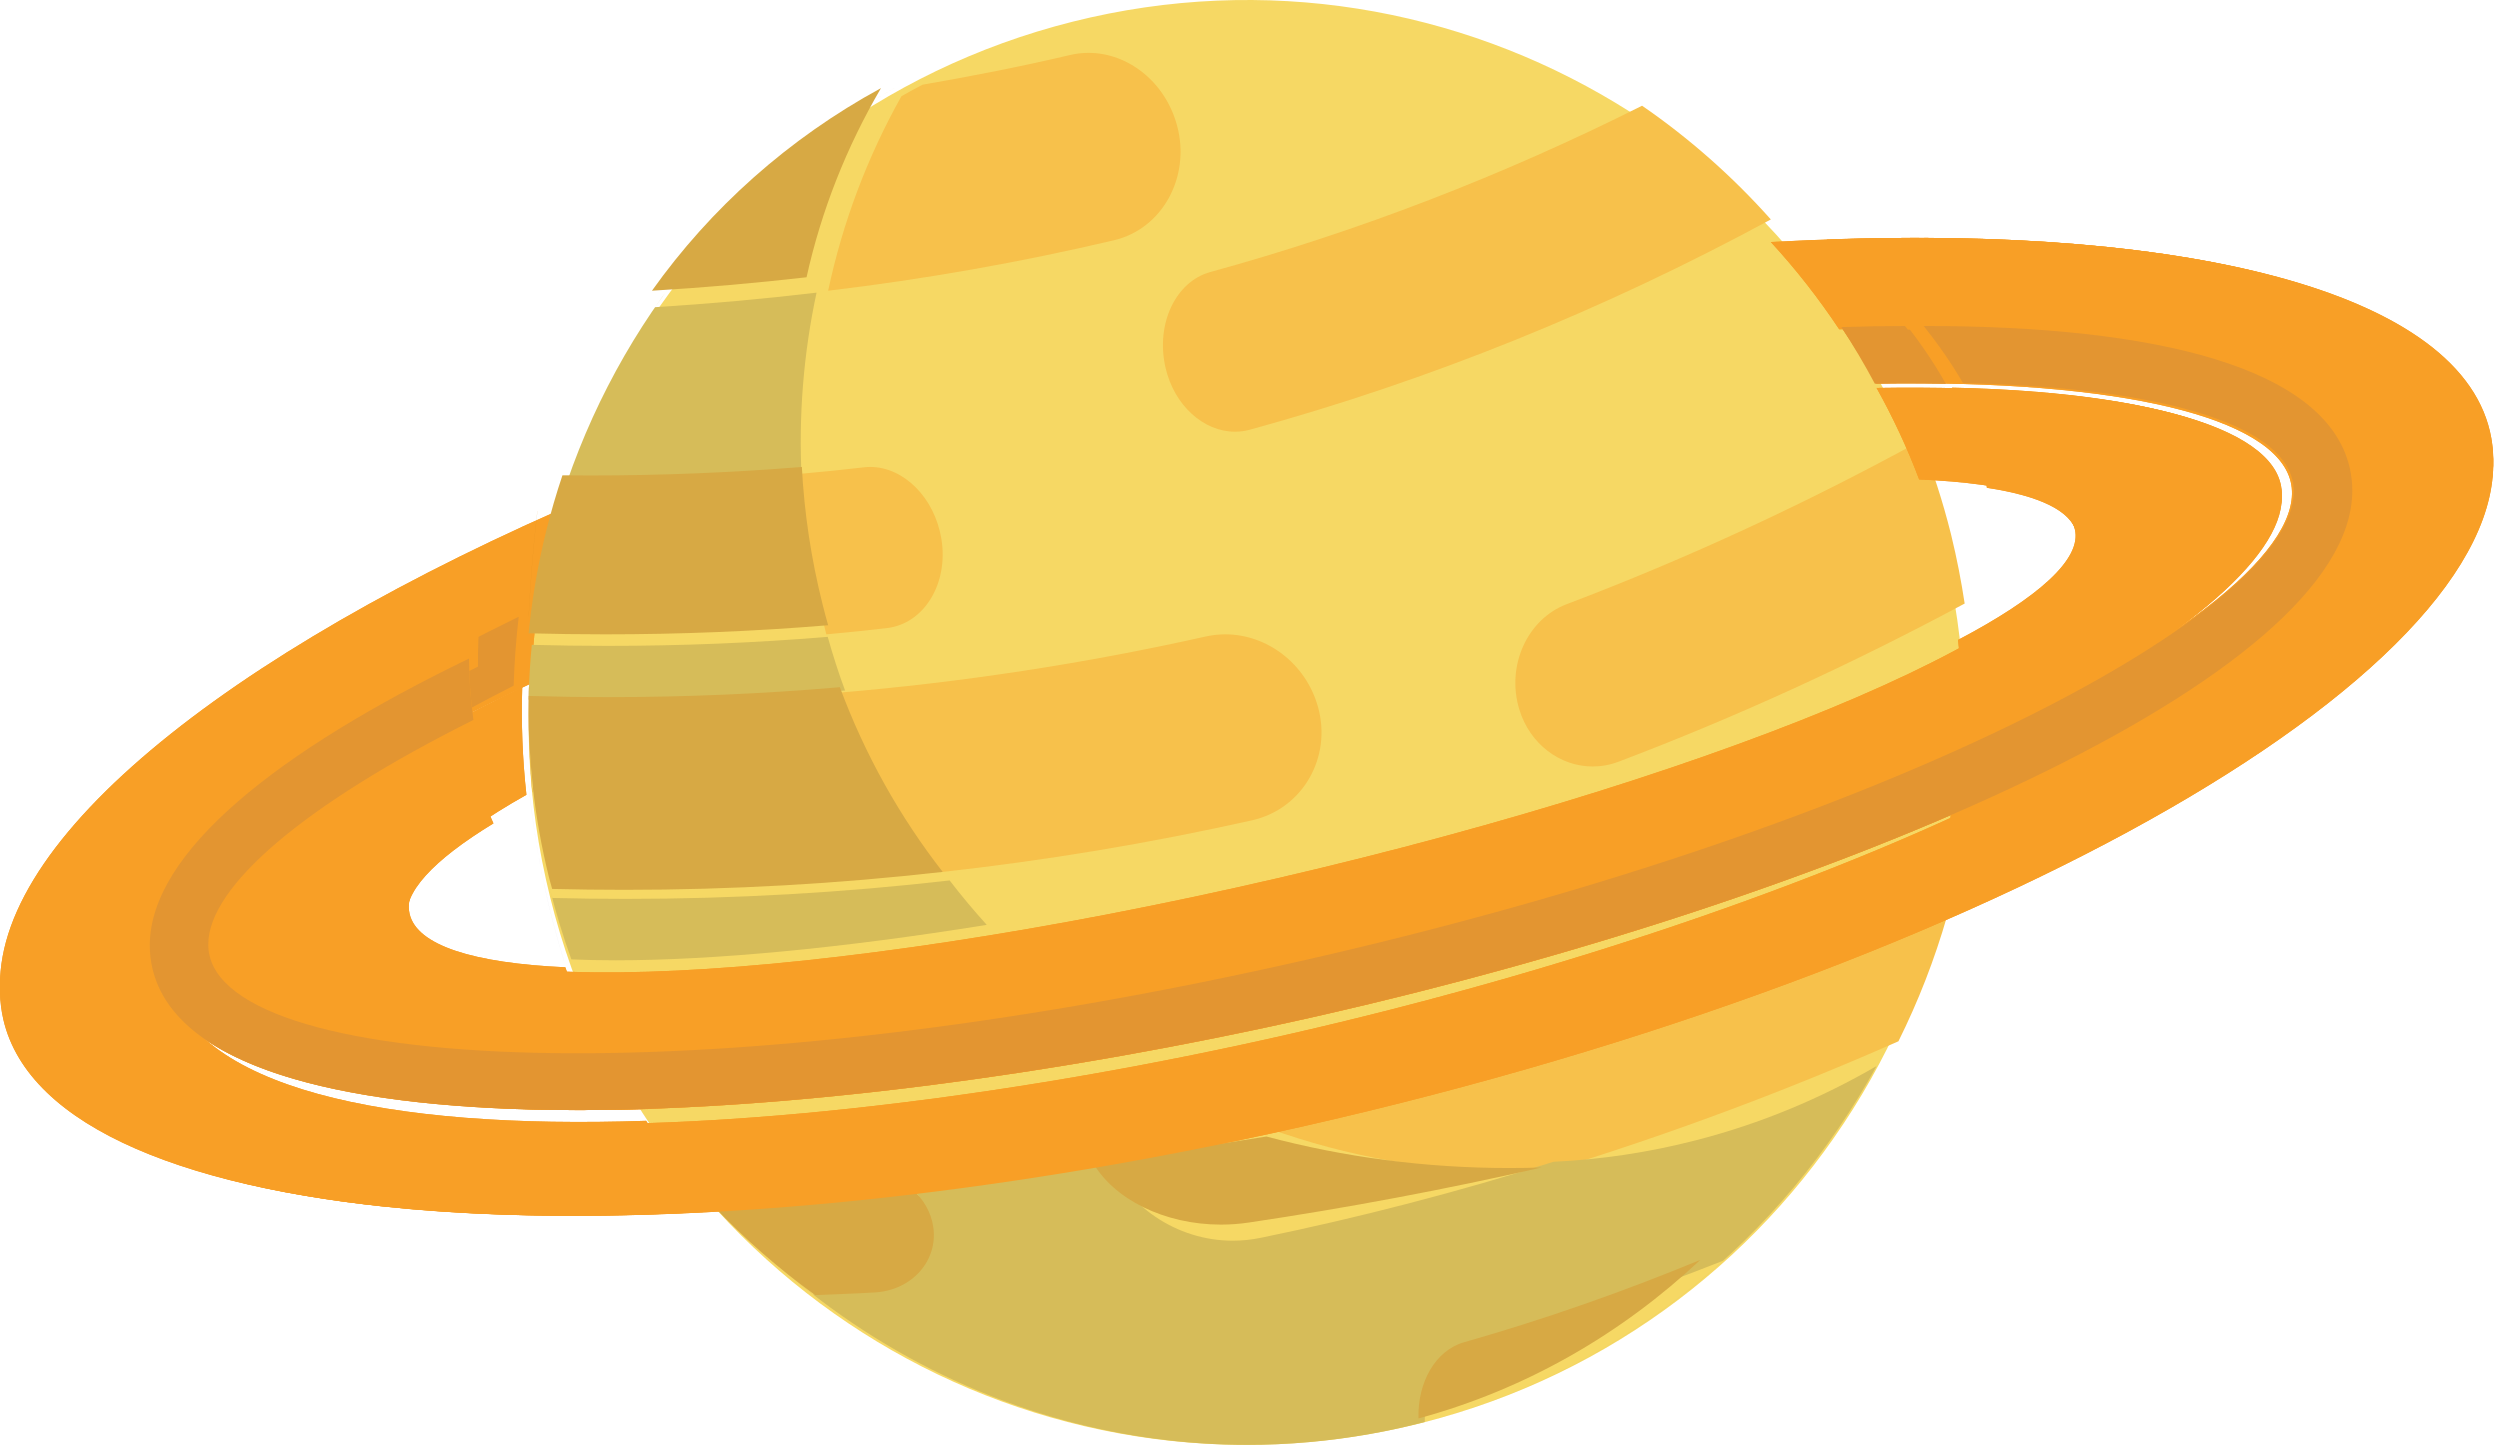 <svg width="263" height="152" viewBox="0 0 263 152" fill="none" xmlns="http://www.w3.org/2000/svg">
<path d="M204.419 57.602C214.516 98.315 189.9 139.56 149.435 149.722C108.967 159.88 67.976 135.114 57.876 94.398C47.775 53.685 72.391 12.44 112.859 2.278C153.324 -7.88 194.318 16.886 204.419 57.602Z" fill="#F6D864"/>
<path d="M86.93 66.732C86.739 66.005 86.558 65.272 86.39 64.532C85.251 59.623 84.577 54.703 84.342 49.831C86.523 49.639 88.702 49.417 90.874 49.163C91.096 49.136 91.319 49.122 91.538 49.122C95.049 49.122 98.319 52.322 99.037 56.707C99.797 61.363 97.237 65.618 93.294 66.077C91.176 66.324 89.055 66.543 86.93 66.732Z" fill="#F7C14B"/>
<path d="M167.549 80.634C164.122 80.634 160.951 78.293 159.835 74.646C158.427 70.034 160.675 65.132 164.814 63.559C177.543 58.734 189.984 52.969 202.087 46.342C203.315 49.486 204.376 52.732 205.217 56.093C205.217 56.1 205.217 56.103 205.22 56.107C205.231 56.159 205.244 56.208 205.258 56.261C205.265 56.299 205.275 56.337 205.286 56.376C205.867 58.752 206.323 61.124 206.683 63.493C194.836 69.852 182.688 75.425 170.271 80.131C169.368 80.473 168.448 80.634 167.549 80.634Z" fill="#F7C14B"/>
<path d="M129.918 45.415C126.62 45.415 123.52 42.648 122.611 38.672C121.56 34.064 123.681 29.616 127.327 28.616C142.906 24.339 158.089 18.48 172.746 11.122C177.684 14.522 182.238 18.535 186.293 23.086C168.727 32.608 150.385 40.018 131.484 45.206C130.962 45.349 130.44 45.415 129.918 45.415Z" fill="#F7C14B"/>
<path d="M98.891 91.756C94.38 86.139 90.697 79.808 88.049 72.888C101.165 71.791 114.128 69.807 126.87 66.954C127.548 66.805 128.227 66.732 128.899 66.732C133.254 66.732 137.368 69.769 138.652 74.365C140.138 79.669 137.047 85.105 131.699 86.3C120.9 88.719 109.952 90.542 98.891 91.756Z" fill="#F7C14B"/>
<path d="M87.122 30.585C88.651 23.372 91.269 16.472 94.833 10.121C95.564 9.706 96.301 9.3 97.052 8.911C102.255 8.01 107.437 6.998 112.571 5.788C113.216 5.634 113.869 5.561 114.511 5.561C118.677 5.561 122.611 8.623 123.839 13.253C125.26 18.595 122.304 24.072 117.189 25.275C107.291 27.609 97.257 29.375 87.122 30.585Z" fill="#F7C14B"/>
<path d="M159.544 123.268C150.525 123.268 141.72 121.683 133.463 118.714C135.652 118.233 137.843 117.738 140.049 117.223C164.024 111.61 186.089 104.388 204.829 96.39C203.52 100.934 201.807 105.336 199.715 109.544C187.733 114.828 175.499 119.382 163.062 123.189C161.887 123.244 160.715 123.268 159.544 123.268Z" fill="#F7C14B"/>
<path d="M261.94 45.374C258.355 30.135 228.078 23.134 186.293 25.462C188.916 28.31 191.315 31.38 193.484 34.642C221.101 33.751 241.955 37.88 244.655 49.368C247.358 60.852 230.494 73.697 205.322 84.999C204.831 88.873 204.036 92.681 202.953 96.39C241.48 80.164 265.525 60.613 261.94 45.374Z" fill="#F89F26"/>
<path d="M17.42 102.613C14.753 90.678 31.409 77.336 56.275 65.591C56.76 61.566 57.546 57.609 58.615 53.756C20.556 70.617 -3.193 90.926 0.348 106.762C3.89 122.594 33.799 129.864 75.073 127.449C72.485 124.49 70.115 121.297 67.973 117.908C40.691 118.837 20.091 114.547 17.42 102.613Z" fill="#F89F26"/>
<path d="M239.91 50.855C238.303 44.257 222.435 40.4 197.415 40.81C199.124 43.879 200.632 47.092 201.895 50.441C211.533 50.851 217.515 52.568 218.274 55.68C219.033 58.794 214.454 62.87 205.984 67.32C206.399 70.856 206.542 74.374 206.423 77.854C229.063 67.63 241.517 57.452 239.91 50.855Z" fill="#F89F26"/>
<path d="M21.456 101.317C23.063 108.409 38.928 112.556 63.951 112.114C62.239 108.812 60.731 105.362 59.471 101.758C49.829 101.32 43.847 99.471 43.088 96.126C42.329 92.778 46.908 88.397 55.379 83.612C54.963 79.816 54.82 76.033 54.939 72.293C32.299 83.283 19.849 94.224 21.456 101.317Z" fill="#F89F26"/>
<path d="M240.977 50.664C242.625 57.437 229.855 67.885 206.641 78.379C206.564 80.693 206.376 82.991 206.076 85.268C232.372 73.854 249.991 60.881 247.167 49.283C244.346 37.682 222.559 33.511 193.707 34.411C195.023 36.327 196.263 38.307 197.404 40.354C223.059 39.932 239.33 43.892 240.977 50.664Z" fill="#F89F26"/>
<path d="M16.047 101.52C18.822 113.333 40.232 117.579 68.585 116.659C67.289 114.708 66.074 112.696 64.953 110.612C39.738 111.041 23.752 107.009 22.133 100.114C20.514 93.219 33.059 82.581 55.872 71.896C55.951 69.536 56.136 67.197 56.428 64.878C30.585 76.503 13.275 89.708 16.047 101.52Z" fill="#F89F26"/>
<path d="M261.941 45.67C258.531 30.905 230.882 23.765 192.167 25.207L192.822 25.768C195.418 28.425 198.203 31.419 200.698 34.671C224.7 34.657 242.271 39.069 244.73 49.722C249.481 70.297 193.521 95.176 138.46 108.137C83.395 121.099 22.311 123.773 17.56 103.195C15.107 92.575 28.855 80.81 50.282 70.126C50.253 66.42 50.575 62.654 51.197 59.008C17.486 74.718 -2.969 92.871 0.351 107.247C5.605 130.006 68.422 134.672 140.659 117.669C212.895 100.665 267.195 68.429 261.941 45.67Z" fill="#F89F26"/>
<path d="M239.911 51.121C238.487 45.043 225.764 41.22 205.349 40.781C207.253 44.13 208.609 47.667 209.018 51.316C214.549 52.158 217.911 53.735 218.464 56.091C220.526 64.898 182.899 81.145 134.419 92.385C85.939 103.624 44.964 105.598 42.899 96.791C42.247 94.012 45.558 90.492 51.91 86.622C50.519 83.638 49.621 80.242 49.125 76.651C30.209 86.249 19.997 95.549 21.454 101.765C24.303 113.917 72.334 117.059 136.704 102.137C201.077 87.213 242.76 63.273 239.911 51.121Z" fill="#F89F26"/>
<path d="M247.176 49.146C244.674 38.633 226.797 34.279 202.376 34.293C203.896 36.209 205.304 38.218 206.506 40.3C226.983 40.735 239.745 44.511 241.174 50.516C244.031 62.521 202.22 86.17 137.65 100.914C73.084 115.655 24.906 112.552 22.049 100.546C20.586 94.406 30.83 85.219 49.804 75.737C49.51 73.638 49.354 71.476 49.337 69.281C27.536 79.825 13.548 91.435 16.043 101.916C20.877 122.223 83.027 119.584 139.052 106.793C195.074 94.002 252.01 69.45 247.176 49.146Z" fill="#F89F26"/>
<path d="M261.94 45.374C258.355 30.135 228.078 23.134 186.293 25.462C188.916 28.31 191.315 31.38 193.484 34.642C221.101 33.751 241.955 37.88 244.655 49.368C247.358 60.852 230.494 73.697 205.322 84.999C204.831 88.873 204.036 92.681 202.953 96.39C241.48 80.164 265.525 60.613 261.94 45.374Z" fill="#F89F26"/>
<path d="M17.42 102.613C14.753 90.678 31.409 77.336 56.275 65.591C56.76 61.566 57.546 57.609 58.615 53.756C20.556 70.617 -3.193 90.926 0.348 106.762C3.89 122.594 33.799 129.864 75.073 127.449C72.485 124.49 70.115 121.297 67.973 117.908C40.691 118.837 20.091 114.547 17.42 102.613Z" fill="#F89F26"/>
<path d="M239.91 50.855C238.303 44.257 222.435 40.4 197.415 40.81C199.124 43.879 200.632 47.092 201.895 50.441C211.533 50.851 217.515 52.568 218.274 55.68C219.033 58.794 214.454 62.87 205.984 67.32C206.399 70.856 206.542 74.374 206.423 77.854C229.063 67.63 241.517 57.452 239.91 50.855Z" fill="#F89F26"/>
<path d="M21.456 101.317C23.063 108.409 38.928 112.556 63.951 112.114C62.239 108.812 60.731 105.362 59.471 101.758C49.829 101.32 43.847 99.471 43.088 96.126C42.329 92.778 46.908 88.397 55.379 83.612C54.963 79.816 54.82 76.033 54.939 72.293C32.299 83.283 19.849 94.224 21.456 101.317Z" fill="#F89F26"/>
<path d="M240.977 50.664C242.625 57.437 229.855 67.885 206.641 78.379C206.564 80.693 206.376 82.991 206.076 85.268C232.372 73.854 249.991 60.881 247.167 49.283C244.346 37.682 222.559 33.511 193.707 34.411C195.023 36.327 196.263 38.307 197.404 40.354C223.059 39.932 239.33 43.892 240.977 50.664Z" fill="#F89F26"/>
<path d="M244.683 49.122C242.047 38.65 224.568 34.299 200.741 34.299C224.571 34.299 242.047 38.65 244.683 49.122ZM204.703 40.381C203.413 40.354 202.09 40.34 200.741 40.34C200.738 40.34 200.731 40.34 200.728 40.34C199.638 40.34 198.529 40.347 197.399 40.367C197.346 40.367 197.289 40.371 197.236 40.371C196.146 38.318 194.963 36.332 193.707 34.41C196.07 34.333 198.379 34.293 200.634 34.293C200.634 34.293 200.638 34.296 200.638 34.299C200.668 34.299 200.698 34.299 200.724 34.299C200.694 34.299 200.668 34.299 200.638 34.299C202.134 36.238 203.52 38.271 204.703 40.377V40.381Z" fill="#E39531"/>
<path d="M16.047 101.52C18.822 113.333 40.232 117.579 68.585 116.659C67.289 114.708 66.074 112.696 64.953 110.612C39.738 111.041 23.752 107.009 22.133 100.114C20.514 93.219 33.059 82.581 55.872 71.896C55.951 69.536 56.136 67.197 56.428 64.878C30.585 76.503 13.275 89.708 16.047 101.52Z" fill="#F89F26"/>
<path d="M59.281 112.146C37.257 112.146 23.388 108.063 21.855 101.319C23.388 108.063 37.26 112.146 59.281 112.146ZM16.12 103.082C16.103 103.015 16.087 102.952 16.074 102.885C16.067 102.86 16.061 102.836 16.054 102.811C16.054 102.8 16.051 102.793 16.051 102.786C16.071 102.885 16.097 102.983 16.12 103.082ZM48.249 68.097C48.249 68.093 48.249 68.09 48.249 68.086C50.286 67.006 52.396 65.937 54.571 64.878C54.289 67.273 54.112 69.69 54.037 72.128C52.186 73.067 50.408 74.006 48.701 74.938C48.416 72.712 48.266 70.422 48.249 68.097Z" fill="#E39531"/>
<path d="M130.522 152C123.929 152 117.448 150.402 111.219 147.366C117.448 150.402 123.929 152 130.526 152C134.865 152 139.258 151.31 143.659 149.878C139.255 151.31 134.868 152 130.522 152Z" fill="#5D2B67" fill-opacity="0.5"/>
<path d="M131.225 152C124.715 152 118.319 151.13 112.173 149.477C97.925 145.642 84.999 137.593 75.073 126.359C75.08 126.359 75.08 126.359 75.09 126.359C78.283 129.968 81.786 133.249 85.542 136.169C87.615 136.061 89.699 136.016 91.769 135.87C95.572 135.595 98.222 132.313 97.706 128.631C97.477 127.003 96.688 125.569 95.558 124.497C102.247 123.683 109.139 122.653 116.178 121.4C118.397 126.832 123.744 130.521 129.695 130.521C130.669 130.521 131.654 130.42 132.648 130.215C143.036 128.078 153.305 125.409 163.437 122.218C168.41 121.985 173.443 121.24 178.457 119.945C185.254 118.195 191.595 115.532 197.415 112.146C187.509 130.215 170.736 144.222 149.684 149.647C147.854 150.117 146.016 150.518 144.186 150.845C139.843 151.624 135.507 152 131.225 152ZM181.245 132.64C172.617 136.061 163.848 139.016 154.947 141.449C151.788 142.315 149.772 145.715 149.887 149.588C161.903 146.456 172.506 140.519 181.245 132.64Z" fill="#D6BC59"/>
<path d="M149.224 149.219C149.115 145.407 151.022 142.06 154.009 141.207C162.427 138.812 170.719 135.904 178.878 132.537C170.614 140.292 160.587 146.136 149.224 149.219Z" fill="#D7A944"/>
<path d="M85.751 136.244C81.914 133.462 78.335 130.335 75.073 126.896C81.776 126.531 88.765 125.941 95.984 125.122C97.138 126.143 97.944 127.51 98.178 129.061C98.705 132.57 95.998 135.697 92.113 135.959C89.998 136.098 87.869 136.141 85.751 136.244Z" fill="#D7A944"/>
<path d="M128.446 128.829C122.494 128.829 117.146 126.159 114.927 122.226C120.926 121.455 127.043 120.566 133.231 119.561C141.311 121.722 149.927 122.876 158.752 122.876C159.899 122.876 161.045 122.859 162.195 122.818C152.062 125.128 141.79 127.061 131.4 128.608C130.405 128.756 129.421 128.829 128.446 128.829Z" fill="#D7A944"/>
<path d="M59.317 101.024H59.314C58.52 98.457 57.83 95.811 57.25 93.101C56.496 89.563 55.95 86.018 55.61 82.488C55.61 82.488 55.61 82.488 55.613 82.488C55.941 85.904 56.462 89.334 57.18 92.764C57.183 92.768 57.183 92.775 57.183 92.778C57.195 92.825 57.204 92.868 57.214 92.915C57.214 92.925 57.217 92.94 57.22 92.95C57.232 92.997 57.241 93.054 57.254 93.101C57.833 95.811 58.523 98.457 59.317 101.024Z" fill="#5D2B67" fill-opacity="0.5"/>
<path d="M64.785 101.024C63.14 101.024 61.581 100.991 60.107 100.927C60.104 100.924 60.104 100.92 60.104 100.917C59.234 98.51 58.478 96.029 57.843 93.488C57.924 93.817 58.025 94.136 58.112 94.465C60.691 94.529 63.271 94.562 65.843 94.562C77.286 94.562 88.651 93.915 99.902 92.622C101.145 94.237 102.445 95.794 103.805 97.295C88.53 99.759 75.062 101.021 64.785 101.024ZM57.843 93.488C57.83 93.445 57.82 93.391 57.806 93.347C57.82 93.394 57.83 93.441 57.843 93.488ZM57.763 93.173C56.977 89.957 56.406 86.741 56.047 83.539C56.047 83.535 56.05 83.535 56.053 83.535C56.409 86.738 56.977 89.957 57.763 93.173ZM64.151 73.716C61.309 73.716 58.461 73.673 55.61 73.589C55.617 73.283 55.623 72.981 55.633 72.676C55.687 71.055 55.791 69.44 55.946 67.839C58.602 67.909 61.252 67.946 63.899 67.946C71.667 67.946 79.398 67.634 87.076 66.996C87.613 68.916 88.221 70.799 88.9 72.642C80.705 73.357 72.45 73.716 64.151 73.716ZM58.538 54.22C63.986 35.411 76.634 19.101 94.082 9.268C94.082 9.268 94.082 9.268 94.082 9.272C83.895 15.008 75.351 22.951 68.916 32.316C74.606 31.961 80.265 31.454 85.901 30.786C84.537 37.154 83.99 43.75 84.342 50.437C77.064 51.031 69.736 51.33 62.374 51.33C61.403 51.33 60.433 51.323 59.462 51.313C59.14 52.273 58.841 53.24 58.559 54.213C58.552 54.213 58.545 54.217 58.538 54.22Z" fill="#D6BC59"/>
<path d="M63.66 66.732C60.981 66.732 58.299 66.695 55.61 66.624C55.678 65.925 55.756 65.226 55.844 64.531C56.344 60.58 57.153 56.698 58.255 52.917C58.541 51.941 58.843 50.969 59.169 50.003C60.152 50.013 61.135 50.02 62.117 50.02C69.569 50.02 76.987 49.719 84.355 49.122C84.606 53.923 85.327 58.771 86.544 63.609C86.724 64.338 86.918 65.061 87.122 65.776C79.35 66.418 71.524 66.732 63.66 66.732Z" fill="#D7A944"/>
<path d="M65.687 93.61C63.158 93.61 60.622 93.577 58.086 93.515C58 93.195 57.901 92.885 57.822 92.565C57.809 92.519 57.799 92.474 57.786 92.428C57.782 92.415 57.782 92.408 57.779 92.395C57.769 92.353 57.759 92.314 57.746 92.271C57.746 92.268 57.746 92.261 57.743 92.258C56.97 89.131 56.412 86 56.062 82.886C56.066 82.883 56.072 82.879 56.075 82.876C55.765 80.137 55.61 77.408 55.61 74.702C55.61 74.206 55.617 73.71 55.626 73.213C58.43 73.295 61.23 73.337 64.023 73.337C72.182 73.337 80.298 72.988 88.354 72.293C90.996 79.419 94.671 85.938 99.171 91.723C88.11 92.98 76.936 93.61 65.687 93.61Z" fill="#D7A944"/>
<path d="M68.585 30.585C74.747 21.922 82.929 14.575 92.683 9.268C89.062 15.444 86.402 22.155 84.849 29.169C79.452 29.787 74.033 30.256 68.585 30.585Z" fill="#D7A944"/>
<path d="M55.61 64.878C55.8 61.099 56.109 57.384 56.529 53.766C56.532 53.763 56.534 53.759 56.537 53.756C56.117 57.374 55.808 61.089 55.618 64.868C55.615 64.875 55.612 64.875 55.61 64.878Z" fill="#D78C24"/>
<path d="M59.317 101.024H59.314C59.314 101.021 59.312 101.018 59.312 101.014H59.314C59.314 101.018 59.314 101.021 59.317 101.024ZM55.995 83.34C55.661 79.636 55.548 75.949 55.641 72.303C55.65 72.299 55.655 72.296 55.661 72.293C55.652 72.603 55.647 72.911 55.641 73.221C55.633 73.74 55.628 74.259 55.628 74.778C55.628 77.608 55.757 80.462 56.015 83.327C56.012 83.33 56.007 83.333 56.004 83.337C56.001 83.337 55.998 83.337 55.998 83.34C55.995 83.34 55.995 83.34 55.995 83.34Z" fill="#D78C24"/>
<path d="M261.941 45.67C258.531 30.905 230.882 23.765 192.167 25.207L192.822 25.768C195.418 28.425 198.203 31.419 200.698 34.671C224.7 34.657 242.271 39.069 244.73 49.722C249.481 70.297 193.521 95.176 138.46 108.137C83.395 121.099 22.311 123.773 17.56 103.195C15.107 92.575 28.855 80.81 50.282 70.126C50.253 66.42 50.575 62.654 51.197 59.008C17.486 74.718 -2.969 92.871 0.351 107.247C5.605 130.006 68.422 134.672 140.659 117.669C212.895 100.665 267.195 68.429 261.941 45.67Z" fill="#F89F26"/>
<path d="M239.911 51.121C238.487 45.043 225.764 41.22 205.349 40.781C207.253 44.13 208.609 47.667 209.018 51.316C214.549 52.158 217.911 53.735 218.464 56.091C220.526 64.898 182.899 81.145 134.419 92.385C85.939 103.624 44.964 105.598 42.899 96.791C42.247 94.012 45.558 90.492 51.91 86.622C50.519 83.638 49.621 80.242 49.125 76.651C30.209 86.249 19.997 95.549 21.454 101.765C24.303 113.917 72.334 117.059 136.704 102.137C201.077 87.213 242.76 63.273 239.911 51.121Z" fill="#F89F26"/>
<path d="M247.176 49.146C244.674 38.633 226.797 34.279 202.376 34.293C203.896 36.209 205.304 38.218 206.506 40.3C226.983 40.735 239.745 44.511 241.174 50.516C244.031 62.521 202.22 86.17 137.65 100.914C73.084 115.655 24.906 112.552 22.049 100.546C20.586 94.406 30.83 85.219 49.804 75.737C49.51 73.638 49.354 71.476 49.337 69.281C27.536 79.825 13.548 91.435 16.043 101.916C20.877 122.223 83.027 119.584 139.052 106.793C195.074 94.002 252.01 69.45 247.176 49.146Z" fill="#F89F26"/>
<path d="M60.739 116.781C36.369 116.781 18.542 112.414 16.044 101.917C15.851 101.098 15.756 100.272 15.756 99.44C15.783 89.626 29.239 79 49.337 69.282C49.354 71.477 49.51 73.638 49.804 75.737C32.015 84.626 21.9 93.257 21.91 99.361C21.91 99.768 21.958 100.163 22.049 100.547C23.569 106.937 37.919 110.803 60.745 110.803C80.816 110.803 107.441 107.812 137.651 100.916C200.138 86.645 241.313 64.037 241.309 51.713C241.309 51.301 241.265 50.904 241.174 50.516C239.745 44.511 226.983 40.735 206.506 40.3C205.304 38.218 203.896 36.209 202.376 34.293C202.406 34.293 202.433 34.293 202.464 34.293C226.837 34.293 244.677 38.646 247.176 49.146C247.369 49.959 247.463 50.778 247.463 51.603C247.453 71.397 192.833 94.516 139.052 106.794C138.825 106.847 138.602 106.897 138.375 106.95C138.297 106.966 138.216 106.983 138.138 107.003C138.033 107.026 137.932 107.049 137.823 107.073C111.144 113.084 83.179 116.781 60.759 116.781C60.752 116.781 60.745 116.781 60.739 116.781Z" fill="#E39531"/>
</svg>
